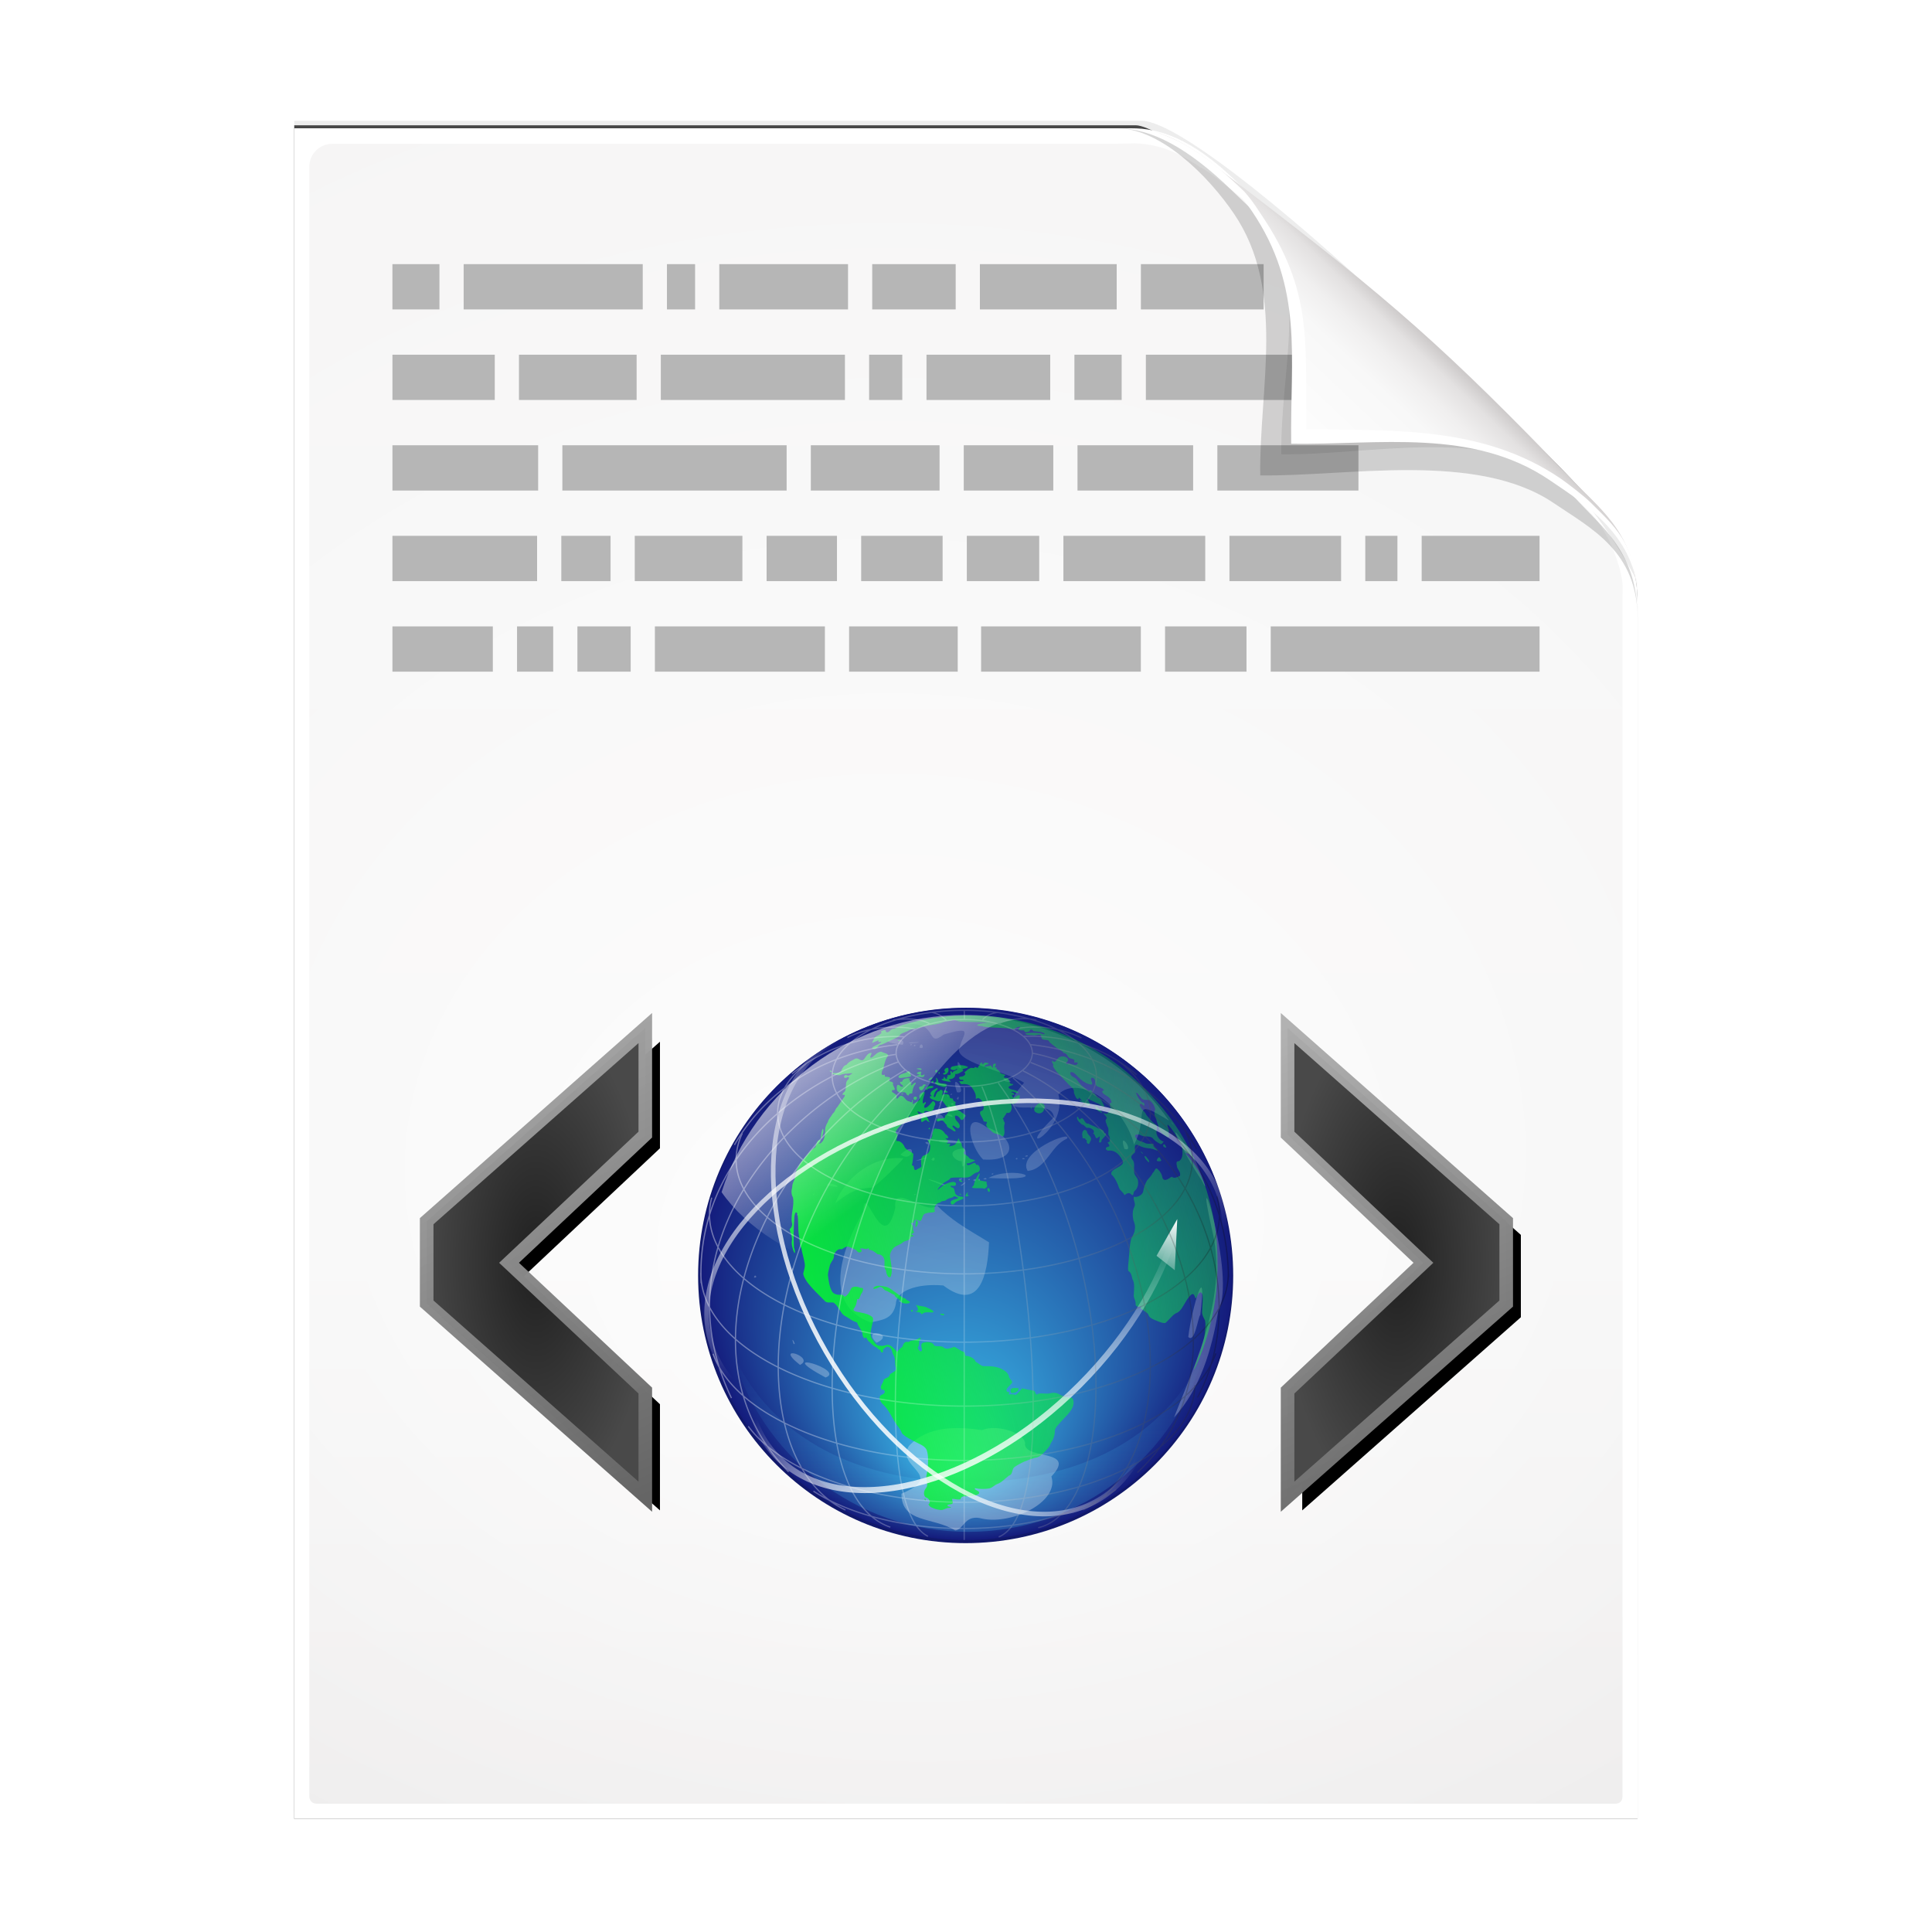 <svg height="256" width="256" xmlns="http://www.w3.org/2000/svg" xmlns:xlink="http://www.w3.org/1999/xlink">
  <defs>
    <filter id="filter3834" color-interpolation-filters="sRGB" height="1.064" width="1.081" x="-.04" y="-.032">
      <feGaussianBlur stdDeviation="1.501"/>
    </filter>
    <filter id="filter3826" color-interpolation-filters="sRGB" height="1.044" width="1.056" x="-.028" y="-.022">
      <feGaussianBlur stdDeviation="1.036"/>
    </filter>
    <linearGradient id="linearGradient4524-4" gradientTransform="matrix(2 0 0 -2 -7.012 257)" gradientUnits="userSpaceOnUse" x1="72" x2="72" y1="0" y2="116.401">
      <stop offset="0" stop-color="#eeecec"/>
      <stop offset=".4" stop-color="#f4f4f4"/>
      <stop offset="1" stop-color="#f6f5f5"/>
    </linearGradient>
    <filter id="filter1164" color-interpolation-filters="sRGB" height="1.096" width="1.09" x="-.045" y="-.048">
      <feGaussianBlur stdDeviation=".65"/>
    </filter>
    <radialGradient id="radialGradient5988-0" cx="64" cy="64.004" fx="63.793" fy="47.275" gradientTransform="matrix(3.368 .169 .138 -2.752 -103.406 294.326)" gradientUnits="userSpaceOnUse" r="47.5" xlink:href="#linearGradient3872"/>
    <linearGradient id="linearGradient3872">
      <stop offset="0" stop-color="#fff"/>
      <stop offset="1" stop-color="#fff" stop-opacity="0"/>
    </linearGradient>
    <clipPath id="clipPath6093-7">
      <path d="m17 8-0 112h61.5c1.675 0 3.914-.565 7-3.6 8.87-8.725 16.24-13.852 23.499-21.176 2.441-2.463 3.001-4.471 3.001-6.724v-80.5z"/>
    </clipPath>
    <filter id="filter6171-8" color-interpolation-filters="sRGB" height="2.022" width="1.956" x="-.478" y="-.511">
      <feGaussianBlur stdDeviation="10.141"/>
    </filter>
    <linearGradient id="linearGradient3895-3" gradientTransform="matrix(2.024 0 0 -2.024 -.803 246.974)" gradientUnits="userSpaceOnUse" x1="86.738" x2="93.19" y1="93.621" y2="100.459">
      <stop offset="0" stop-color="#fcfcfc"/>
      <stop offset=".523" stop-color="#f8f8f8"/>
      <stop offset=".723" stop-color="#f0efef"/>
      <stop offset=".89" stop-color="#e3e1e1"/>
      <stop offset="1" stop-color="#cecbcb"/>
    </linearGradient>
    <linearGradient id="linearGradient2282">
      <stop offset="0" stop-color="#202020"/>
      <stop offset="1" stop-color="#494949"/>
    </linearGradient>
    <linearGradient id="linearGradient5881">
      <stop offset="0" stop-color="#656565"/>
      <stop offset="1" stop-color="#afafaf" stop-opacity=".969"/>
    </linearGradient>
    <filter id="filter5929" color-interpolation-filters="sRGB" height="1.123" width="1.264" x="-.132" y="-.062">
      <feGaussianBlur stdDeviation=".885"/>
    </filter>
    <radialGradient id="radialGradient2276" cx="32.806" cy="89.595" gradientTransform="matrix(1 0 0 2.148 0 -104.857)" gradientUnits="userSpaceOnUse" r="8.547" xlink:href="#linearGradient2282"/>
    <linearGradient id="linearGradient6547" gradientUnits="userSpaceOnUse" x1="40.853" x2="24.242" xlink:href="#linearGradient5881" y1="104.845" y2="69.258"/>
    <filter id="filter5933" color-interpolation-filters="sRGB" height="1.123" width="1.264" x="-.132" y="-.062">
      <feGaussianBlur stdDeviation=".885"/>
    </filter>
    <radialGradient id="radialGradient2268" cx="96.181" cy="89.595" gradientTransform="matrix(1 0 0 2.148 0 -104.857)" gradientUnits="userSpaceOnUse" r="8.547" xlink:href="#linearGradient2282"/>
    <linearGradient id="linearGradient5891" gradientUnits="userSpaceOnUse" x1="103.666" x2="88.134" xlink:href="#linearGradient5881" y1="105.284" y2="70.345"/>
    <linearGradient id="linearGradient8575" gradientUnits="userSpaceOnUse" x1="20.014" x2="230.444" y1="169.665" y2="169.665">
      <stop offset="0" stop-color="#fff"/>
      <stop offset=".5" stop-color="#fff" stop-opacity=".498"/>
      <stop offset="1" stop-opacity=".657"/>
    </linearGradient>
    <linearGradient id="linearGradient5752-9" gradientTransform="matrix(1.935 0 0 1.928 -.873 60.985)" gradientUnits="userSpaceOnUse" x1="22.196" x2="51.626" xlink:href="#linearGradient3872" y1="-3.091" y2="35.567"/>
    <filter id="filter6740-7" height="1.099" width="1.211" x="-.105" y="-.05">
      <feGaussianBlur stdDeviation=".207"/>
    </filter>
    <linearGradient id="linearGradient6346-3" gradientTransform="matrix(.769 0 0 1.262 -203.48 71.101)" gradientUnits="userSpaceOnUse" x1="119.585" x2="-6.849" xlink:href="#linearGradient3872" y1="1.565" y2="8.759"/>
    <linearGradient id="linearGradient6348-2" gradientTransform="matrix(.769 0 0 1.262 -33.262 -215.127)" gradientUnits="userSpaceOnUse" x1="108.674" x2="-5.198" xlink:href="#linearGradient3872" y1="-9.811" y2="6.688"/>
    <linearGradient id="linearGradient6350-0" gradientTransform="matrix(.769 0 0 1.262 199.158 23.372)" gradientUnits="userSpaceOnUse" x1="97.526" x2="37.594" xlink:href="#linearGradient3872" y1="51.7" y2="11.567"/>
    <linearGradient id="linearGradient6038-6" gradientUnits="userSpaceOnUse" x1="425.351" x2="161.996" y1="200.152" y2="149.817">
      <stop offset="0" stop-color="#07fa2b"/>
      <stop offset="1" stop-color="#25ff55" stop-opacity="0"/>
    </linearGradient>
    <linearGradient id="linearGradient6041-9" gradientUnits="userSpaceOnUse" x1="42.97" x2="262.425" y1="213.839" y2="155.036">
      <stop offset="0" stop-color="#04f732"/>
      <stop offset="1" stop-color="#00fd1f" stop-opacity="0"/>
    </linearGradient>
    <filter id="filter4037-7" height="1.011" width="1.013" x="-.006" y="-.006">
      <feGaussianBlur stdDeviation=".473"/>
    </filter>
    <filter id="filter3793-2" height="1.227" width="1.087" x="-.043" y="-.114">
      <feGaussianBlur stdDeviation="2.881"/>
    </filter>
    <radialGradient id="radialGradient6897-7" cx="125.773" cy="169.294" fx="121.742" fy="249.202" gradientUnits="userSpaceOnUse" r="105.912">
      <stop offset="0" stop-color="#3cc1ee"/>
      <stop offset="1" stop-color="#141b7c"/>
    </radialGradient>
    <filter id="filter3748-3" height="1.036" width="1.036" x="-.018" y="-.018">
      <feGaussianBlur stdDeviation=".733"/>
    </filter>
    <linearGradient id="linearGradient897" gradientUnits="userSpaceOnUse" x1="-1100.798" x2="-1100.798" y1="457.993" y2="379.857">
      <stop offset="0" stop-color="#4fd6ff"/>
      <stop offset="1" stop-color="#4fd6ff" stop-opacity="0"/>
    </linearGradient>
    <linearGradient id="linearGradient899" gradientUnits="userSpaceOnUse" x1="5.915" x2="132.875" xlink:href="#linearGradient3872" y1="310.452" y2="-163.368"/>
    <linearGradient id="linearGradient901" gradientUnits="userSpaceOnUse" x1="101.789" x2="97.069" xlink:href="#linearGradient3872" y1="43.983" y2="57.257"/>
  </defs>
  <path d="m-128.811-19.056v112h56.188c5.115-.238 32.613-27.078 32.775-30.612.081-25.127.037-56.259.037-81.388z" filter="url(#filter3834)" opacity=".262" transform="matrix(2 0 0 -2 296.61 201.888)"/>
  <path d="m-128.811-19.556v112.2h55.746c3.099 0 24.71-18.512 30.004-24.7 1.603-1.873 3.25-3.038 3.25-7.2v-80.3z" fill-opacity=".701" filter="url(#filter3826)" transform="matrix(2 0 0 -2 296.61 201.888)"/>
  <path d="m38.988 241v-224h111c3.351 0 7.829 1.129 14 7.2 17.74 17.45 32.481 27.704 46.998 42.352 4.881 4.925 6.002 8.942 6.002 13.448v161z" fill="#fff" stroke-width="2"/>
  <path d="m41.988 239c-.68 0-1-.469-1-1v-215.937c0-1.643 1.359-3 3-3h103.375c.106 0 1.621-.047 3-.063 3.555.08 6.264 1.507 8.712 3.187 2.104.582 33.3 27.239 51.542 45.618 2.725 2.745 4.371 7.896 4.371 9.791l0 160.404c0 .645-.326 1-1 1z" fill="url(#linearGradient4524-4)" stroke-width="2"/>
  <path d="m41.988 239c-.68 0-1-.469-1-1v-215.937c0-1.643 1.359-2.999 3-3l105-.063c.106-0 6.548.016 7.927-0 13.082 9.007 37.275 31.907 55.165 49.91 2.954 3.313.915.74 2.908 3.215l0 165.875c0 .645-.326 1-1 1z" fill="url(#radialGradient5988-0)" opacity=".847" stroke-width="2"/>
  <path d="m168.377 86h35.623m-49.623 0h10.791m-35.168 0h21.168m-38.658 0h14.393m-40.127 0h22.527m-32.793 0h7.059m-15.059 0h4.793m-21.303 0h13.303m5.865-12h-19.168m28.902 0h-6.525m23.994 0h-14.262m26.793 0h-9.324m23.324 0h-10.791m23.59 0h-9.59m31.59 0h-18.793m36.793 0h-14.793m22.26 0h-4.26m23.092 0h-15.623m-27.07-12h18.693m-37.225 0h15.324m-30.395 0h11.863m-32.129 0h17.059m-49.982 0h29.717m-52.232 0h19.309m-5.748-12h-13.561m32.357 0h-15.59m43.191 0h-24.395m31.996 0h-4.395m23.996 0h-16.395m25.863 0h-6.262m29.73 0h-20.262m-.658-12h16.262m-19.469 0h-18.127m-14.268 0h11.059m-31.324 0h17.059m-23.994 0h3.729m-30.666 0h23.73m-33.17 0h6.232" fill="none" stroke="#b6b6b6" stroke-width="6"/>
  <path d="m-39.811 59.947c0 4.465-3.067 5.979-5.55 7.662-5.109 3.465-13.669 1.757-19.45 1.838-.081 5.781 1.723 12.232-1.742 17.34-1.684 2.482-4.848 5.66-7.758 5.66 2.318 0 4.743-1.335 7.584-4.085 9.142-8.849 14.367-11.135 22.673-20.298 1.919-2.117 4.243-3.642 4.243-8.118z" filter="url(#filter1164)" opacity=".4" transform="matrix(2 0 0 -2 296.61 201.888)"/>
  <path clip-path="url(#clipPath6093-7)" d="m114.4 82.503c0 4.465-4.997 12.61-7.48 14.294-5.109 3.465-12.739 1.525-18.52 1.606-.081 5.781 1.966 11.305-1.499 16.413-1.684 2.482-9.791 8.687-12.701 8.687-2.091 1.534 3.488 8.211 6.735 5.32 9.502-8.461 35.132-30.023 43.351-39.263 2.04-2.294-4.905-9.845-9.886-7.057z" filter="url(#filter6171-8)" opacity=".277" transform="matrix(2 0 0 -2 -7.012 257)"/>
  <path d="m216.988 79.994c0-8.931-5.595-12.82-10.559-16.187-10.217-6.93-21.878-6.651-33.441-6.813-.162-11.562.332-19.009-6.598-29.226-3.367-4.964-10.581-10.774-16.402-10.774 4.636 0 8.888 3.363 15.168 8.17 19.079 14.601 26.409 20.969 43.346 38.595 3.959 4.12 8.486 7.284 8.486 16.235z" fill="url(#linearGradient3895-3)"/>
  <path d="m217.026 78.575c-.633-7.798-7.046-11.806-11.7-14.963-10.217-6.93-22.675-4.65-34.237-4.812-.162-11.562 1.705-20.633-5.225-30.85-2.946-4.344-8.199-9.32-13.525-10.5 3.961.725 7.77 3.323 12.537 7.938.678.777 1.149 1.358 2.212 3 6.93 10.217 5.847 16.931 6.009 28.494 11.562.162 23.436-.424 33.653 6.506.931.631 3.188 2.376 4.013 3.2 3.073 3.073 5.803 5.227 6.263 11.988zm-64.688-61.125c-.315-.07-.627-.083-.938-.125.314.034.621.067.938.125z" fill="#fff"/>
  <g transform="matrix(1.8 0 0 1.8 11.97 9.6)">
    <path d="m25.838 91.633v-6.062l16.094-14.219v7.844l-10.031 9.437 10.031 9.406v7.813z" filter="url(#filter5929)"/>
    <path d="m24.759 90.626v-6.062l16.094-14.219v7.844l-10.031 9.437 10.031 9.406v7.813z" fill="url(#radialGradient2276)" stroke="url(#linearGradient6547)"/>
    <path d="m89.213 105.852v-7.813l10-9.406-10-9.437v-7.844l16.094 14.219v6.062z" filter="url(#filter5933)"/>
    <path d="m88.134 104.845v-7.813l10-9.406-10-9.437v-7.844l16.094 14.219v6.062z" fill="url(#radialGradient2268)" stroke="url(#linearGradient5891)"/>
  </g>
  <g transform="matrix(.333 0 0 .333 86.118 112.425)">
    <circle cx="61.184" cy="58.71" fill="#11196b" filter="url(#filter3748-3)" r="48.947" transform="matrix(2.175 0 0 2.175 -7.442 42.267)"/>
    <circle cx="125.773" cy="169.295" fill="url(#radialGradient6897-7)" r="105.912"/>
    <path d="m-1178.156 380.469c9.474 35.016 41.469 60.813 79.469 60.812 38 0 70.026-25.796 79.5-60.812-13.477 30.5-44.03 44.135-79.5 44.135-35.47-0-65.992-13.635-79.469-44.135z" fill="url(#linearGradient897)" filter="url(#filter3793-2)" opacity=".521" transform="matrix(1.185 0 0 1.185 1428.581 -251.005)"/>
    <path d="m99.543 202.244c-8.765-5.334-20.689-2.707-20.758-14.176 17.383-7.283-2.454-10.002 2.899-18.427 7.503-8.026 18.982-7.385 28.202-6.09 5.636-2.492 17.373 1.294 16.532 5.634.685 5.796 20.185 1.673 10.185 12.241 3.291 10.009-16.196 19.286-27.777 16.004-5.793-.902-6.053 4.45-9.283 4.813zm84.359-43.595c8.992-22.942 20.9-47.71 14.524-72.817-7.895-35.135 9.845 18.535 2.477 31.927-2.381 14.52-6.869 29.871-17.002 40.89zm-134.369-15.384c-21.458-11.511 8.203-2.828 0 0zm-9.857-4.853c-10.751-8.422 6.233-2.959 0 0zm-2.53-8.237c-1.303-3.725 1.546 1.324 0 0zm32.032-.275c-6.475-6.064 7.989-3.705 0 0zm120.206-2.275c1.246-10.654 7.459-31.861 4.649-8.502-.941.886-2.101 11.097-4.649 8.502zm-122.524-5.614c-19.57-7.183-10.133-29.899-2.766-42.837.327-12.805 7.61 18.869 12.344-1.412-1.131-10.072 12.26 3.48 15.988-.883 5.678 5.683 9.98 8.124 20.132 14.26-.503 12.5-3.606 27.227-17.615 16.641-10.615-.906-18.225 2.339-18.277 7.002-1.121 6.007-5.173 6.268-9.806 7.229zm10.829-8.291c1.447-.641 1.409 1.177 0 0zm-55.736-8.979c.163-1.847 1.823.252 0 0zm14.615-2.583c-.052-2.694 1-.043 0 0zm1.774-21.445c.923-1.472 1.461-.002 0 0zm14.918-4.647c4.124-10.464 15.322-18.577 26.261-17.298-1.05 1.561-9.136 9.378-11.813 11.261-6.213.261-8.561 1.501-14.448 6.037zm-8.578-3.253c.778-1.611.393.909 0 0zm38.879-.112c1.429-.759.337.813 0 0zm-33.239-3.406c-1.451-2.56 9.408 1.757 0 0zm44.061-.257c-14.758-5.641 7.051 1.333 0 0zm7.13.267c3.57-3.073 1.237.434 0 0zm93.027-2.072c-7.121-10.454-16.882-30.366-3.265-8.854.386-.52 7.614 17.54 3.265 8.854zm-88.154-.09c1.973-1.322 1.343 1.356 0 0zm1.985-.202c1.121-1.309.685 1.818 0 0zm-7.49-.188c2.766-1.08.452 1.25 0 0zm3.617.172c1.429-.759.337.813 0 0zm5.849-.159c1.278-1.177 2.0.626 0 0zm1.994-.426c9.535-5.089 26.93 1.35 0 0zm1.181-1.581c1.429-.759.337.813 0 0zm13.922-1.137c-4.357-7.215 17.642-15.995 15.151-12.435-6.333 2.703-7.795 11.699-15.151 12.435zm-25.442-3.789c-2.076.428-7.237-4.332.791-4.889 2.323.589-.453 11.558-.791 4.889zm-17.817-.065c6.05-2.417 4.968-.645 0 0zm26.08-.562c-5.12-5.006-8.434-19.653 1.32-12.466 10.864 3.475 12.974 13.502-1.32 12.466zm-19.944.033c1.736-2.377 1.621 1.754 0 0zm32.488-.198c.842-1.24 1.04.688 0 0zm2.527.017c.165-.969 2.135.324 0 0zm-46.917-1.753c6.716-6.21 4.989 3.608 0 0zm48.0.67c1.409-1.177 1.447.641 0 0zm38.326-2.859c-2.535-7.902 4.278 1.549 0 0zm3.739-1.668c-4.007-15.497-21.302-27.198-29.185-19.339 3.91 13.739-18.882 25.542-1.708 8.801-1.122-9.256-26.074 3.741-11.534-13.295-6.451-4.348-28.371-8.12-24.727-13.997 1.376-5.055 5.401-8.058-6.263-4.573-7.117 5.433-1.591-5.23-14.56-4.048 36.904-10.672 80.472 6.38 101.429 37.222-15.764-9.704-7.229-2.049-13.453 9.23zm-80.535-.777c1.795-.936 1.602 1.959 0 0zm14.284.341c-17.772-.081-4.774-3.043 0 0zm-13.115-.91c-1.112-1.635 1.588.309 0 0zm93.928-6.889c-1.173-1.794 2.053 2.279 0 0zm-89.989-.978c-4.859-7.081 6.588.361 0 0zm5.459-1.398c-5.182-1.207.084-1.81 0 0zm-1.337-2.875c-1.465-4.441 2.225.725 0 0zm.567-2.018c1.239-1.736 1.965 1.219 0 0zm-4.237-.733c2.88-3.241-.881 2.308 0 0zm6.64-1.542c1.155-1.986.735 1.665 0 0zm-3.664-.805c.161-1.556.521.961 0 0zm1.152-.79c1.429-.759.337.813 0 0zm2.546-.816c-3.072-9.514 4.854 1.188 0 0zm18.765-4.09c-3.68-3.231 5.782 1.005 0 0zm-18.351-5.858c-.988-5.035 3.311 3.304 0 0zm-14.856-7.29c.691-3.204 2.533 1.242 0 0zm-6.48-1.038c-14.158-1.609 2.501-4.199 0 0zm4.2.38c.842-1.24 1.04.688 0 0zm-1.346-.42c1.429-.759.337.813 0 0zm.35-.877c8.738-.459-4.306.953 0 0zm-9.361-3.272c7.171-2.166-3.914 1.517 0 0z" fill="url(#linearGradient899)" filter="url(#filter4037-7)" opacity=".648" transform="matrix(1.032 0 0 1.032 18.773 62.66)"/>
    <path d="m113.689 262.858c-1.035-.367-2.563-.773-2.85-1.939 1.226-.708.096-2.536-1.041-2.675-1.081-.835-.865-2.569-.07-3.56 1.133-1.272.31-2.856.236-4.312-.001-1.448.685-2.798.631-4.264.078-2.264.284-4.635-.489-6.809-.819-1.667-2.751-2.232-4.275-3.069-1.926-.992-3.975-1.91-5.516-3.47-.408-1.214-1.185-2.27-1.994-3.273-1.994-2.756-3.131-6.158-5.752-8.439-1.098-1.06-1.961-3.273.069-3.82 1.095-.438 1.15-2.013-.246-1.817-1.419-1.169.581-2.641.623-3.945.609-.912 2.396-.739 2.479-2.252.831-.564 2.82-1.328 2.401-2.529-.664-1.609.042-3.54-.948-5.072-.822-1.142-.358-2.908-2.13-3.288-.842-.382-1.483.767-2.147 1.022.393.672-.149 1.813-.797.859-.002-.868-1.115-.746-1.526-1.578-1.248-.398-2.136-1.451-3.058-2.342-.702-.275-1.18-2.325-1.771-1.542.248.994-1.241-.926-.894-1.528-.317-1.708-1.743-2.923-2.182-4.575-1.134-.416-2.333-.915-3.311-1.725-1.097-.672-2.345-1.146-3.006-2.34-1.011-1.286-1.641-2.974-3.089-3.848-1.274-.289-2.823.43-3.724-.968-2.288-2.292-4.675-4.517-6.654-7.091-.678-1.093-1.513-2.214-1.658-3.522.278-1.357.886-2.703.572-4.124-.332-2.01-.977-3.955-1.327-5.961-.804-1.539-.549-3.332-.949-4.981-.478-2.891-.068-5.86-.651-8.736-.82-1.784-1.292 1.287-1.215 2.038-.2 3.852-.386 7.729-.095 11.58.328.45.608 2.154.136 2.01-.688-1.626-1.297-3.398-.933-5.181.116-1.497-.684-2.833-.953-4.259.772-.705 1.261-1.663.866-2.818-.444-3.295 1.079-6.532.483-9.813-.772-1.357-.703-2.698-.303-4.139-.023-1.322.574-2.268.966-3.323.391-1.239.335-2.636 1.036-3.83.999-2.539 2.972-4.493 4.715-6.53.594-.87 2.109-1.971 2.512-2.263.264-.923.772-3.046 1.895-2.821.641.764-1.518 1.903.094 1.342 1.525-.992 1.853-3.032 1.877-4.723-.135-1.365.335-2.654 1.083-3.769.27-1.309 1.3-2.124 1.937-3.342.992-.706.981-1.966 1.802-2.566.79-1.259 1.706-2.426 2.505-3.679.713-.843.751-1.504-.471-1.195.053-.964 1.276-1.211 1.186-1.963.521-1.27-.241-3.065 1.095-4.126.709-.67.239-1.488-.599-.777-1.424.605-1.366-1.359.058-.975.659.582 1.418-.246 2.034-.592.762-.383-.38-.122-.681-.146-1.358.121-2.808.073-4.029.723-.863.121-3.41-.319-3.166-.869 1.172.077 3.509.275 3.745-1.153.563-.969.837-1.764 2.038-2.126.73-1.175 2.236-1.703 3.428-2.391 1.393-.668 2.248 1.56 3.552.154.744-.989 1.413-2.482 2.893-2.509.307.514-1.293 2.249.143 1.891 1.218-.836 2.242-2.35 3.857-2.341.711.53 2.828.685 2.6 1.635-1.176 1.508-1.469 3.458-1.882 5.268-.65.66-1.233 2.973.434 2.253.498.017-.228 1.005.685.797.654.2 2.342.042 1.292 1.023-.57 1.431 2.008.543 1.411 1.98.122.867 1.718 2.62-.162 2.309-1.143 1.099 2.214 1.345 1.598 2.752-.068 1.844 1.004-.496 1.784-.499 1.448.096 1.751 2.124 3.299 2.259.674.371 1.487.7 1.038-.42.894-.688-.156 2.594.875 1.263.733-.556 2.835-1.066 2.163-2.496-.532-.975 1.461-2.511 2.103-1.901-.18 1.369-.968 2.651-.811 4.081.125 1.003 1.515-1.279 1.184.289-.508.454-1.188 2.226.152 1.651 1.218-.517 1.904-1.872 2.694-2.587 1.119.338 1.2 1.554.447 2.233.264 1.477-1.295 2.143-2.522 1.776-.595-.083-1.481-.231-1.335.554-.918.675-1.953-.372-2.616-.55-.415 1.087 2.055 1.537.383 2.261-.789.42-1.713.127-2.428.544-.439-.315-2.17-1.742-1.237-.315 1.022.609.759 1.549-.435 1.207-1.161.552-2.392 1.13-3.257 2.114-.603.893-1.914 1.768-1.823 2.856 1.554.594.013 2.278.359 3.234 1.4-.32 2.77 1.157 3.216 2.376.769 1.395 2.614 1.656 3.489 2.74-.069 1.533-.253 3.141-.605 4.592 1.403-.193.264 2.184 1.768 1.766.545-.619 2.555-.758 1.933-2.167-.014-1.267-.287-3.16 1.257-3.644 1.414-.401 2.434-1.573 2.303-3.084.338-1.183-.74-2.089-.866-2.985 1.276-.234 1.928-1.154 1.711-2.458.348-.931.382-2.653 1.81-1.998 1.574-.071 2.655.796 3.382 2.071.749.228 1.965 1.951.418 1.67-1.521-.506 2.108 1.446.118 1.805.067.679 2.006-.262 1.285 1.067-1.457.654 1.082.206 1.533-.11 1.176-.442 1.442-1.752 1.917-2.771.34.819.7 1.656 1.322 2.293-.485 1.164 1.53 1.993 1.131 3.046-1.308.75 1.231 1.56 1.588 2.247.554 1.027 1.899.656 2.552 1.346-.973.343-2.203 1.242-3.363 1.057.105 1.664 2.057.068 2.959-.168.849-.251.457 1.106 1.427.714 1.017.571 1.297 2.586-.015 3.014-1.602.164-2.431 1.873-3.993 2.04-2.233.233-4.511-.185-6.725.221-.782 1.167-2.249 1.315-3.203 2.341-.557.61-2.192 2.01-1.915 2.418 1.151-.99 2.24-2.124 3.74-2.596.982-.412 3.83-1.286 3.466.556-.434 1.096-3.208-.343-1.742 1.041 1.793.029.664 2.531 2.264 3.16.481.772 3.047.164 2.327 1.312-1.135.692-2.642.825-3.493 1.953-1.237 1.277-2.23-.928-.643-1.316.466-.487 2.327-.507 2.152-1.037-.868-.25-1.332-1.024-2.183-.109-1.097.315-2.036.466-2.841 1.267-.822.297-1.667.059-2.136.84-1.626.011-2.793 2.101-2.033 3.513-.884.675-2.326.224-3.385.72-1.776.145-1.419 2.087-2.39 3.07-.881-.142-2.338-1.214-2.676.393-.136 1.006-1.991-.213-.804.922.887.904.108 2.253.923 3.08-.065.592-1.918.853-.517 1.257.993.314-.399.677-.79.516.032 1.747-2.106 1.4-3.157 2.33-1.081.976-2.563 1.217-3.615 2.137-.987 1.104-1.87 2.575-1.403 4.108.291 2.424 1.115 4.999.181 7.378-1.087 1.12-1.867-1.511-1.859-2.42-.944-1.01-.535-2.427-.599-3.688.006-1.532-1.145-2.858-2.721-2.774-1.098-.835-2.13-1.764-3.572-1.8.225-.963-.052-.605-.685-.33-.804.248-2.561-.687-2.807.067 1.584.491.058 1.927-.908 1.076-.76-1.132-2.049-1.28-3.178-1.86-1.281-.617-2.218.288-3.146.876-1.478-.48-2.734 1.009-3.101 2.301.199 1.616-1.198 2.571-1.606 3.99-.283 1.289-.726 2.583-.801 3.891.259 2.177.52 4.439 1.541 6.41.664 1.3 2.222 1.556 3.54 1.5.915-.28 1.097.657 1.664.741 1.32-.666 1.981-2.089 2.559-3.373.883-.96 2.717-.627 3.754-.093 1.71-.353.725 1.778.076 2.473-.362 1.032-.759 2.626-1.51 1.845-.101 1.453-.466 2.921-1.429 4.055-.223 1.287 2.143 1.094 3.029 1.453 1.625.3 3.377.713 4.59 1.909.463 1.248-.241 2.589-.417 3.851-.416 1.637-.808 3.576.403 4.994.843 1.057 1.478 2.624 3.104 2.406 1.191.351 2.213-.549 3.292-.329 1.424.489 2.337 1.723 3.365 2.731.469-.496 1.326-1.518 2.133-2.049.216-1.216 1.104-2.322 2.408-1.776.675-.867 2.124-.522 3.075-1.0.515-.154 2.135-1.436 1.664-.153-1.12.646-.08 2.29-1.046 3.217-.052 1.004 1.6 2.604 1.636.739-.322-1.116-.684-2.61 1.001-2.699 1.271-.286 3.349-.188 3.845 1.236 1.237.648 3.001-.203 4.024.993 1.204.642 2.713.033 3.868-.479 1.364.381 2.379 1.631 3.817 1.955.933.339.126 2.077 1.482 1.647 1.346.327 2.874 1.026 3.373 2.417 1.197.429 2.003 1.801 3.422 1.677 2.558-.032 5.306.093 7.533 1.494 1.124.666 2.046 1.432 2.28 2.822.314 1.107 2.116 1.768.698 2.874-.599.834-2.582 2.114-1.295 3.088 1.231-.298.399 1.088.296.993.982-.104 2.262-.162 2.958.203.967-.759 1.706-1.758 2.545-2.649 1.559.356 3.124.715 4.703.945.723.419.564 2.18 1.726 1.213 1.452-.404 2.961.175 4.435-.148 1.384-.375 2.87-.358 4.097.476 1.352.75 2.868 1.358 4.442 1.121 1.203.345 1.159 2.117.959 3.151-.813 2.711-3.207 4.479-4.963 6.567-.983 1.214-2.523 2.357-2.394 4.088-.085 1.618-.693 3.167-1.645 4.461-.353 1.52-1.693 2.546-2.679 3.679-.976 1.032-2.149 1.992-3.622 2.117-2.872.801-5.682 1.98-8.14 3.68-1.13.926-.492 2.929-2.233 3.431-1.478 1.115-2.709 2.59-4.489 3.259-1.286.467-2.192 1.726-3.598 1.838-1.767.241-3.581.222-5.319-.147-.662.786 2.359 1 1.494 2.21-1.425 1.099-3.362.873-5.059 1.011-.935.001-2.186.02-2.184 1.205-1.065.248-2.181-.126-3.264-.188-.329.183.217 1.123.134 1.584-.007.991-3.049.283-1.842 1.428.643.158 1.95.43.512.571-1.474-.057-2.486 1.21-3.942.8-.521-.072-1.036-.181-1.545-.314zm-4.448-3.765c.22-1.484 1.066 1.292 0 0zm34.286-43.261c-.253-1.559 2.042-1.082 3.063-1.091.497 1.181-1.436 2.062-2.462 1.978-.494.005-.631-.48-.601-.887zm72.896-8.496c1.546-4.803 3.803-9.445 4.403-14.509.127-1.67.424-3.388.054-5.041-.628-1.187-1.34-2.403-1.13-3.814-.01-2.172.42-4.363.104-6.522-.612-1.682-1.709-.312-2.075.684-.229.198-.537 1.291-.705.815-.284-.664-.538-2.031-1.517-1.539-1.565 1.277-2.421 3.194-3.496 4.863-.655 1.128-1.481 2.265-2.777 2.681-1.694.967-2.713 2.707-4.228 3.885-1.393.105-2.698-.664-3.982-1.129-1.156-.465-2.464-1.045-2.796-2.372-.585-.867-1.678-1.111-2.276-1.957-1.245 0-.563-1.138-.171-1.347-1.016.502-2.843.644-2.543-1.143-.108-1.267-1.023-2.299-.718-3.646.022-1.979.475-4.115-.578-5.925-.321-1.231-.417-2.557-1.656-3.218-.256-1.589.144-3.209.212-4.808.306-2.678.261-5.426.994-8.037.592-1.183 1.349-2.325 1.411-3.702.292-1.298-.159-2.524-.589-3.721-.359-1.773-.426-3.727.46-5.361.58-1.263-.723-2.785-.254-3.866 1.383.331 3.06-.546 3.645-1.828.283-1.723.791-3.432 1.77-4.901.822-.924 1.581-1.654 2.105-2.772.864-.554.947-2.754 2.183-1.262.928.873 1.524 2.055 1.686 3.316.837 1.708 2.7.053 3.656-.544 1.084.904 2.179.126 3.251-.293.631-1.562-1.239-2.676-1.224-4.217-.199-.799-.242-1.778.795-1.62 1.731-1.035 1.549-3.292 1.381-5.024-.256-2.463-1.989-4.386-3.231-6.421-.795-1.096-1.503-2.302-2.546-3.183-.537.709 1.118 2.325.176 3.352.495.611.695 2.141-.541 1.512-1.2-.738-2.369-1.674-3.089-2.903-.061-1.47-.85-2.603-1.082-4.022-.629-1.263-1.091-2.553-.441-3.872-.167-1.557-1.199-2.938-2.441-3.837-1.275-.102-2.739.244-3.448-1.271-.425-.362-1.433-1.991-1.724-1.488.494 1.404 1.297 2.773 2.421 3.758 1.278-.259 1.049 2.219.241.879-.78-.847-1.734.042-.9.86.512 1.313 1.789 1.834 2.252 3.098 1.06 1.356 2.16 2.734 3.542 3.774 1.531.619.379 2.47.528 3.541.295 1.49 1.34 3.005 2.877 3.374-.3.353-.785 1.568-1.665.766-1.106-.501-2.02-1.317-2.815-2.216-1.349-.945-3.178-.224-4.593-1.042-.852-.48-2.996-.588-2.03.919.666 1.426 2.26 1.42 3.457 2.048 1.105.722 2.479.216 3.64.553-.496 1.33 1.405 1.678 1.575 2.649-1.219-.508-2.513-.97-3.873-1.018-1.375-.13-2.681-.594-3.882-1.258-1.911-.679-1.064 1.91-1.221 2.928-.7.694-2.156 1.529-1.117 2.752 1.324 1.42.507 3.387.795 5.088-.026 1.404 1.474 2.119 1.524 3.496.22 1.424-.161 3.001-1.294 3.957-.762.459-.208 2.471-1.442 1.391-.92-1.003-1.823-.23-2.641.304-.524-1.176-1.625-1.689-2.135-2.788-.666-1.974-1.5-3.984-3.063-5.421-.382-1.301 1.268-2.037 2.17-2.61 1.099-.596 3.196-1.506 2.173-3.083-.952-1.928-2.663-3.866-4.988-3.846-1.184.425-2.379-.973-.85-1.462 1.522-.086.057-1.442-.074-1.764 1.464.054 1.075-2.221.406-2.946-.203-1.248.339-2.557-.521-3.546-.178-1.073-1.233-2.051-.122-3.116-.213-.839-.976-1.363-1.501-2.009.623.008 1.661.62 1.964-.131-.051-.974 1.482-.853.902-2.063-.032-.713-.549-2.099.492-1.952.034-1.218-.993-2.207-2.018-2.804-.957-.471-2.7-1.836-.977-2.132-.686-1.231-2.152-1.119-3.039-1.808-.718-.999-.013-2.884-1.604-3.226-1.645.163.976 2.679-.59 2.725-2.044-.268-3.721-1.708-5.139-3.11-.791-.73-1.872-2.296-3.031-1.722-.283 1.418 1.359 1.826 2.213 2.436.934 1.108 1.649 2.407 2.86 3.261.688.46 2.062 1.914 2.547 1.591.207-.779 1.369.289 1.062.924 1.246-.331 1.373 1.583 2.563 1.966 1.347.64 1.5 2.127 2.315 3.123-.746 1.117-1.769-.892-2.76-.988-1.416-.688-2.887-1.394-4.289-2.033.548.828 2.357 3.071.363 3.123-.597-.403-.879-.967-1.583-1.036-.091-.855-1.977-.447-1.479-1.433.504.23 1.013 1.096.554.026-.35-.458-1.341-1.546-1.052-.342-1.057.194-1.534-1.673-1.899-2.53.236-1.571-.989-2.226-1.983-3.19-1.662-1.747-3.357-3.47-4.966-5.263-.459-.723-1.558-1.895-1.329-2.534.757.392-.997-1.32-.215-1.811 1.141 1.674 1.839-1.337 3.019-1.462 1.09-.581 3.906.206 2.962 1.748-.618.478-.915 1.232.173.997 1.206-.292 3.524 1.443 3.885-.369-.464-.592-1.881.444-1.297-.875-.202-.987-2.01-.553-2.556-1.585-.424-.782-.803-1.324-1.78-1.519-.758-1.088-2.152-1.445-3.169-2.257-.818-.784-2.237-1.58-2.659-2.37-.333-1.007-2.801.066-3.026-1.525-.093-2.029-2.004-.536-3.209-.874-1.029-.141-2.569.057-3.252-.617 1.789-.49 3.709-.338 5.545-.223.602-.105 2.204.86 2.221.183-1.379-.809-3.037-.798-4.569-.992-.086-.686-1.347-.925-1.371-.012-.789.468-2.194.783-2.199-.259-.624-.036-3.265.154-1.953-.885 1.226-1.086-1.617-.282-1.943.361-1.39.119-2.788-.455-4.209-.403-2.729-.231-5.492-.127-8.199-.575-.47-.57-2.915.098-2.246-.816 1.268-.52 2.661-.562 3.997-.811-3.435-.228-6.881-.161-10.317-.343-1.409.137-2.646-1.15-4.02-.454-1.414.263-2.878.37-4.186 1.027-2.964.853-6.134.806-9.021 1.964-1.22.286-2.522.237-3.648.873-1.084.722-2.48.883-3.502 1.629-.512 1.148-2.046 1.462-3.085 2.072-1.529.644-2.98 1.486-4.533 2.058-1.327-.082-1.47 1.945-2.944 1.67-1.975-.317.794-1.361 1.464-1.733.553-.2 2.483-1.45.834-1.045-1.097.508.166-1.107-.935-.465-.717.277-1.421.584-2.131.878.447-.833.691-1.848 1.437-2.466.845-.44 2.053-.928 2.447-1.767-1.473-.253 2.261-1.619 1.575-.321 1.346 1.093 1.874-1.343 3.374-1.085 1.351-.543 2.562-1.396 4.007-1.725 10.401-3.065 21.366-4.083 32.172-3.386 14.268.927 28.284 5.068 40.847 11.878 7.26 3.78 13.945 8.626 19.846 14.296 7.179 6.742 13.669 14.311 18.514 22.919 1.595 2.847 3.158 5.73 4.454 8.724-1.022-.955-1.55-2.434-2.826-3.105-.601.311-1.822-.992-.887.218 1.374 1.58 2.725 3.186 3.813 4.984 1.961 2.936 3.396 6.186 4.401 9.566 2.013 6.629 3.396 13.461 4.057 20.359.415 6.48.352 12.995-.186 19.466-1.113 10.33-3.847 20.492-8.102 29.971-.256.398-.492 1.302-.865 1.416zm-100.719-21.841c-1.27-.595 2.735-.421.986.314-.349-.021-.667-.186-.986-.314zm-7.786-.381c-.356-.729-2.486-.645-2.259-.999 1.806.261.735-1.806.179-2.537 1.344.709 2.975.376 4.333 1.087.857.453 2.672.979 2.683 1.887-1.482.283-3.246-.454-4.484.681-.129.149-.438.111-.453-.118zm-4.058-1.049c-.11-.83 1.644-.094.412.21-.164.02-.328-.071-.412-.21zm-4.216-4.007c-.414-1.017-2.005-1.148-2.349-2.423-1.262-.383-2.224-1.398-3.548-1.715-.953-.382-1.419-2.085-2.743-1.273-.613.486-3.245 1.098-1.588-.214 1.292-.792 2.952-.252 4.361-.07 1.584.335 2.773 1.53 4.094 2.386 1.237.858 2.367 2.021 3.862 2.389.114.827 2.541.889 1.385 1.827-1.084.245-2.64.186-3.404-.728 0 0-.069-.18-.069-.18v-0zm6.052-30.107c.046-.545-.094-2.916.804-1.586.51.665-.349 2.613-.82 2.191-.002-.202.008-.403.016-.605zm19.88-11.777c.133-.704 1.366-2.2.772-.599-.414.968 1.144-.239.38.633-.261.222-1.045.462-1.152-.034zm-2.416-.645c.55-.371 1.292.37.221.182-.048.002-.355-.049-.221-.182zm11.249-1.431c-.562-1.189.845-1.31.825-.095.222.849-.67.807-.825.095zm-1.412-.744c-1.585-.434-3.307.149-4.865-.388.146-.547.96-.781.836-1.638.54-1.403 1.083-2.869 2.036-4.044.825-.007-1.031 2.524-.063 2.562.906.604 2.207.437 3.074.804-.333.937.867 1.751-.399 2.437-.172.12-.382.372-.619.267zm-9.91-3.144c-.784-1.155 2.54.626.706.47-.271-.09-.519-.253-.706-.47zm74.648-8.062c-.553-.33-1.605-2.496-.303-1.5.458.618 1.454 1.542 1.199 2.253-.373-.144-.634-.467-.896-.752zm3.952.111c.153-.908.966-2.156 1.505-.67.933 1.102-1.04.987-1.505.67zm-6.149-3.297c-.992-1.381 1.825 1.495.202.244 0 0-.1-.118-.1-.118s-.102-.126-.102-.126-0-0-0-0zm9.111-2.123c-1.065-.658.062-1.861.545-.48.538.687.109.826-.545.48zm-30.568-1.527c-.672-.496.191-1.437-.727-1.418.08-1.075-1.59.035-1.215-1.317-.471-1.22.32-3.635 1.769-2.06-.065 1.419 2.015 1.967 1.57 3.516-.366.501-.552 2.191-1.396 1.279zm4.799-1.556c.104-.462.235-1.747-.448-.801-1.439 1.191-.949-1.172-2.078-1.501 1.121-1.17-.876-2.347-1.989-2.328-.901.416-1.415-1.271-2.435-1.257-.665-.609-1.9-1.463-2.024-2.772.407-1.415.782 1.811 1.572.349 1.407-.56 1.342 2.352 2.982 2.028 1.097.729 2.392.969 3.493 1.677 1.064.74 2.643.463 2.848 2.071 1.859.44-.766 2.022-1.122 2.967.143.977-1.361 1.268-.863.005 0 0 .028-.206.028-.206s.034-.231.034-.231h-0zm-110.818-.501c.02-1.238.153-2.8.772-3.776.623 1.191-.354 2.425-.319 3.613-.066.134-.326.391-.453.162zm71.59-1.071c-1.141-.689-2.675-.48-3.638-1.601-.809-.85-2.97-2.047-1.914-3.349.303-.958-1.483-.003-1.453-1.204-.336-1.07-2.295-3.039-.608-3.673 1.094-.162.92-2.314.258-2.861-.571.195-2.421-.97-.886-.572 1.892.471.118-1.37-.719-1.603-.458-.141-1.272.928-.993-.329.032-1.502-.88-2.859-1.72-4.045-.978-1.173-2.634-1.309-4.049-1.15-.499-.141-.531-.974-1.066-1.225.525.099 2.752.157 1.601-.576-1.156.523-2.253-1.198-.571-1.213 1.107-.049 2.183-1.067 1.208-1.7.858-.534 1.532-1.496 2.271-1.585.469-.627 1.721.422 1.958-.578.624.236 1.453.77 1.379-.352.764-.083.664-1.839 1.508-1.255-.397 1.122.759.247.936-.092.586-.106 2.561.267 1.065.746-.85-.037-1.611 1.684-.371.694.678-.076 1.309.052 1.638-.394.496.394 1.378 1.82.971.328-.175-1.058 1.688-1.549 1.076-.187-.631.686-.399.806.395.574-.552 1.1.995.875 1.274 1.949.334 1.01 2.027.78 2.273 1.338-.864.385-.876 1.032.154 1.008 1.776-.23.897 2.803 2.639 2.392 1.223.763-2.513.585-1.323 1.79 1.129.798 2.784.411 3.679 1.598-.167.954-1.859-.625-2.715-.193-.829.199 1.353.3.873.908 1.363.972-1.636-.513-.555.805.655 1.769 1.708-.846 2.881-.29.391 1.262-.972 2.835-2.188 3.306-.532.252-1.778-.447-1.056.601.301 1.191-.112 3.518-1.811 2.962-.416.341-.456 1.025-1.011 1.323.18.82-1.23.695-.298 1.435-.208.809.789.963.315 1.898-.431 1.461.445 3.052-.284 4.452-.278.464-.849.259-1.123-.082zm-19.502-2.227c-.77-.678-2.101-.832-2.069-1.964-.885-.626-1.353-2.509-2.838-1.547-1.059.714-1.932-.817-.512-.958 1.089-.198 2.821.464 2.799-1.225 1.3-.686 1.537-2.26.627-3.416-.689-.8-1.419-2.332-2.263-2.553-.938.695-2.436-.056-3.466-.446-1.061-.289-1.659-1.464-.145-1.328-1.714-1.029.321-2.409 1.385-2.919 1.093-.651 1.049.325.192.787-.535.674-.997 1.833-.911 2.552 1.037.164.616-1.381 1.374-1.626-.328-.719.981-.401 1.052-1.111 1.479-.625 1.328 1.346.712 1.876 1.149-.335 3.072-.848 3.236.923.148.9 1.451-.034 1.29 1.093.324.747 1.663.697.834 1.373.417 1.214.356 2.643 1.946 3.026.621.727 2.039 1.207 2.272 1.914-.611.523-1.184 2.587-2.176 1.173-.434-1.008-2.589-2.194-2.012-.233.266 1.311 1.994 1.881 1.791 3.359-.498 1.912-2.578-1.293-2.912-.229.063.667 2.105 1.997.889 2.121-.403-.14-.759-.388-1.097-.643zm-9.293-.399c.447-1.053 1.067.421.028.13 0 0-.028-.13-.028-.13zm-2.962-3.198c-.102-1.115.693-2.007 1.227-2.91.766.916 1.668 1.825 1.858 3.045 1.288.615-.556.357-.85-.307-.736-.664-1.958 1.597-2.235.171zm45.193-3.786c-.683-1.04.661-2.491 1.612-3.139 1.283-.53 3.068.67 2.198 2.106-.175 1.645-1.893 2.372-3.266 1.483-.206-.116-.395-.265-.544-.449zm26.109.362c-.883-.464-2.334-1.403-1.799-2.533.912.756 2.37 2.175 2.597 2.948-.271-.128-.535-.27-.798-.415zm-63.259-.777c.095-1.157 1.625-.86.737.177-.224.416-.955.483-.737-.177zm35.606-1.043c.68-1.233.209 1.485 0 0zm28.339.306c.55-.371 1.291.37.221.182-.048.002-.355-.049-.221-.182zm-49.641-1.578c.141-1.009 2.311.696.646.347-.231-.034-.583-.069-.646-.347zm-25.335-2.194c-.222-1.499 2.277-.984.984.294-.336.231-.801.042-.984-.294zm-2.925-2.124c-.625-1.237-2.764.328-3.588-1.123-.336-.944-.36-3.238 1.153-1.952.523.617 1.805.421.813-.345-.75-.388-1.447-1.51.001-1.271.153-1.315 2.041-1.631 3.216-1.276-.576.401-.715.55-.02.74-.168.63.049 1.019.727 1.031-.413.53-.772 1.403.217.613.372-.461 1.738-1.413 1.14-.16-.894 1.063-1.19 2.425-1.279 3.667-.702.032-1.265.14-1.385.774-.465.148-.889-.281-.997-.7zm-1.986.131c.959-.304 1.229.363.136.167-.052.078-.417-.134-.136-.167zm16.963-.985c.238-1.09 2.675.557.919.505-.341-.006-.88-.073-.919-.505zm-9.792-1.168c-.417-1.172 1.239-.432 1.506-1.443.405-.546 2.176.323.761.28-.224.839-1.234 2.91-2.205 1.384 0 0-.062-.221-.062-.221h0zm2.612.246c.422-1.099 2.193-1.7 3.136-.962-.683 1.031-2.259.298-2.638 1.283-.222.106-.504-.074-.498-.321zm6.283-1.06c-.864-.312-2.736-.591-2.571-1.737 1.261.014-.302-2.358.7-1.541.136.483.63.653.456 1.362.78 1.283 2.897.252 3.517 1.339-.492 1.049-1.183.882-2.101.578zm-4.129-1.821c1.369-1.509.971 1.291 0 0zm5.457-.354c-.52-.031-2.255-.726-.796-.772.565-.168.235-1.616.753-.579.419.917 1.179.604.807-.299.782-.182.436-.381.009-.804.893.291 1.884.244 1.357-.966.161-1.329.86.345.826.423-.121-1.148 2.499-1.164 1.772-1.93-.756 1.256-3.772.381-1.84-.835 1.199-.172 2.344-.556 3.59-.518.882.048 2.16.289 2.702.751-.425.805-3.048.416-1.88 1.484-1.092.578-1.865 1.401-3.221 1.296.251 1.384-1.28 2.147-2.54 2.047-.059.413 1.69 1.238.194.998-.584-.057-1.163-.164-1.735-.295zm-6.534-.276c-.014-.833 2.366-1.831 1.227-.55-.312.202-.87.75-1.227.55zm-11.96-1.493c.76-1.247 2.501-1.081 3.597-1.894.967-.668 1.125.529 1.141 1.157 1.232.767-1.29 1.025-1.905 1.116-.727-.116-2.9.755-2.832-.38zm8.01.04c-1.297-.026-.785-.415.091-.563.937-.13-.303-.366-.624-.564-.927-.384 2.321-1.612 1.458-.183-.383 1.226.964.862 1.414.316.048 1.672-1.237 1.129-2.339.994zm9.693-1.148c.342-.534 1.481-.275.577-1.128-.178-1.062 1.925-2.029 1.577-.32.308.991-1.618 2.472-2.154 1.449zm-1.795-.359c.233-1.103 1.012 1.052.03.139 0 0-.03-.139-.03-.139zm-1.192-.255c-.445-.955 1.054-1.447.674-.215-.091.233-.482.498-.674.215zm-42.066-.459c.1-.715 1.605.78.254.251 0 0-.142-.113-.142-.113s-.112-.138-.112-.138zm35.181-.722c-2.246-.28 2.442-.782 1.146.317-.376-.125-.763-.215-1.146-.317zm-7.815-11.533c.948-.769.594.413-.223.307 0 0 .034-.098.034-.098s.189-.208.189-.208-0-0-0-0z" fill="url(#linearGradient6041-9)" stroke-width="1.998"/>
    <path d="m113.689 262.858c-1.035-.367-2.563-.773-2.85-1.939 1.226-.708.096-2.536-1.041-2.675-1.081-.835-.865-2.569-.07-3.56 1.133-1.272.31-2.856.236-4.312-.001-1.448.685-2.798.631-4.264.078-2.264.284-4.635-.489-6.809-.819-1.667-2.751-2.232-4.275-3.069-1.926-.992-3.975-1.91-5.516-3.47-.408-1.214-1.185-2.27-1.994-3.273-1.994-2.756-3.131-6.158-5.752-8.439-1.098-1.06-1.961-3.273.069-3.82 1.095-.438 1.15-2.014-.246-1.817-1.419-1.169.581-2.641.623-3.945.609-.912 2.396-.739 2.479-2.252.831-.564 2.82-1.328 2.401-2.529-.664-1.609.042-3.54-.948-5.072-.822-1.142-.358-2.908-2.13-3.288-.842-.382-1.483.767-2.147 1.022.393.672-.149 1.813-.797.859-.002-.868-1.115-.746-1.526-1.578-1.248-.398-2.136-1.451-3.058-2.342-.702-.275-1.18-2.325-1.771-1.542.247.994-1.241-.926-.894-1.528-.317-1.708-1.743-2.923-2.182-4.575-1.134-.416-2.333-.915-3.311-1.725-1.097-.672-2.345-1.146-3.006-2.34-1.011-1.286-1.641-2.974-3.089-3.848-1.274-.289-2.823.43-3.724-.968-2.288-2.292-4.675-4.517-6.654-7.091-.678-1.093-1.513-2.214-1.658-3.522.278-1.357.886-2.703.572-4.124-.332-2.01-.977-3.955-1.327-5.961-.804-1.539-.549-3.332-.949-4.981-.479-2.891-.067-5.86-.651-8.736-.82-1.784-1.292 1.287-1.215 2.038-.2 3.852-.386 7.729-.095 11.58.328.45.608 2.154.136 2.01-.688-1.626-1.297-3.398-.933-5.181.116-1.497-.684-2.833-.953-4.259.772-.704 1.262-1.663.866-2.818-.444-3.295 1.078-6.532.483-9.813-.772-1.357-.703-2.698-.303-4.139-.024-1.323.575-2.268.966-3.323.391-1.239.335-2.636 1.036-3.83.999-2.539 2.972-4.493 4.715-6.53.594-.87 2.109-1.971 2.513-2.263.264-.923.772-3.046 1.895-2.821.642.764-1.517 1.903.095 1.342 1.525-.992 1.853-3.032 1.877-4.723-.135-1.364.335-2.654 1.083-3.769.27-1.309 1.3-2.124 1.937-3.342.992-.706.981-1.966 1.802-2.566.79-1.259 1.706-2.426 2.505-3.679.713-.843.751-1.504-.471-1.195.053-.964 1.276-1.211 1.186-1.963.521-1.27-.24-3.065 1.095-4.126.709-.67.24-1.488-.598-.777-1.424.605-1.366-1.359.058-.975.659.582 1.418-.246 2.034-.592.762-.383-.38-.122-.681-.146-1.358.121-2.808.073-4.029.723-.863.121-3.41-.319-3.166-.869 1.172.077 3.509.275 3.745-1.153.563-.969.837-1.764 2.038-2.126.73-1.175 2.236-1.703 3.428-2.391 1.393-.668 2.248 1.56 3.552.154.744-.989 1.413-2.482 2.893-2.509.307.514-1.293 2.249.143 1.891 1.218-.836 2.242-2.35 3.857-2.341.711.53 2.828.685 2.6 1.635-1.176 1.508-1.469 3.458-1.882 5.268-.65.66-1.233 2.973.434 2.253.498.017-.228 1.005.685.797.654.2 2.342.042 1.292 1.023-.57 1.431 2.008.543 1.411 1.98.122.867 1.718 2.62-.162 2.309-1.143 1.099 2.214 1.345 1.598 2.752-.068 1.844 1.004-.496 1.784-.499 1.448.096 1.751 2.124 3.299 2.259.674.371 1.487.7 1.038-.42.895-.688-.155 2.594.875 1.263.733-.556 2.835-1.066 2.163-2.496-.532-.975 1.461-2.511 2.103-1.901-.18 1.369-.968 2.651-.811 4.081.125 1.003 1.515-1.279 1.184.289-.508.454-1.188 2.226.152 1.651 1.218-.517 1.904-1.872 2.694-2.587 1.119.338 1.2 1.554.447 2.233.264 1.477-1.295 2.143-2.522 1.776-.595-.083-1.48-.231-1.335.554-.918.675-1.953-.372-2.616-.55-.415 1.087 2.055 1.537.383 2.261-.789.42-1.713.127-2.428.544-.439-.315-2.17-1.742-1.237-.315 1.022.609.759 1.549-.435 1.207-1.161.552-2.392 1.13-3.257 2.114-.603.893-1.914 1.768-1.823 2.856 1.554.594.013 2.278.359 3.234 1.4-.32 2.77 1.157 3.216 2.376.769 1.395 2.614 1.656 3.489 2.74-.069 1.533-.253 3.141-.605 4.592 1.403-.193.264 2.184 1.768 1.766.545-.619 2.555-.758 1.933-2.167-.014-1.267-.287-3.16 1.257-3.644 1.414-.401 2.434-1.573 2.303-3.084.338-1.183-.74-2.089-.866-2.985 1.276-.234 1.928-1.154 1.711-2.458.348-.931.382-2.653 1.81-1.998 1.574-.071 2.655.796 3.382 2.071.749.228 1.965 1.951.418 1.67-1.521-.506 2.108 1.446.118 1.805.067.679 2.006-.262 1.285 1.067-1.457.654 1.082.206 1.533-.11 1.176-.442 1.442-1.752 1.917-2.771.34.819.7 1.656 1.322 2.293-.485 1.164 1.53 1.993 1.13 3.046-1.308.75 1.231 1.56 1.588 2.247.554 1.027 1.899.656 2.553 1.346-.973.343-2.203 1.242-3.363 1.057.105 1.664 2.057.068 2.959-.168.849-.251.457 1.106 1.427.714 1.017.571 1.297 2.586-.015 3.014-1.602.164-2.431 1.873-3.993 2.04-2.233.233-4.511-.185-6.725.221-.782 1.167-2.249 1.315-3.203 2.341-.557.61-2.193 2.01-1.915 2.418 1.151-.99 2.24-2.124 3.74-2.596.982-.412 3.83-1.286 3.466.556-.434 1.096-3.208-.343-1.742 1.041 1.793.029.664 2.531 2.264 3.16.481.772 3.047.164 2.327 1.312-1.135.692-2.642.825-3.493 1.953-1.237 1.277-2.23-.928-.643-1.316.466-.487 2.327-.507 2.152-1.037-.869-.25-1.332-1.024-2.183-.109-1.097.315-2.036.466-2.841 1.267-.822.297-1.667.059-2.136.84-1.626.011-2.794 2.101-2.033 3.513-.884.675-2.326.224-3.385.72-1.776.145-1.419 2.087-2.39 3.07-.881-.142-2.338-1.213-2.676.393-.136 1.006-1.991-.212-.804.922.887.904.108 2.253.923 3.08-.065.592-1.918.853-.517 1.257.993.314-.399.677-.79.516.032 1.747-2.106 1.4-3.157 2.33-1.081.976-2.563 1.217-3.615 2.137-.987 1.104-1.87 2.575-1.403 4.108.291 2.424 1.115 4.999.181 7.378-1.087 1.12-1.867-1.511-1.859-2.42-.944-1.01-.535-2.427-.599-3.688.006-1.532-1.145-2.858-2.721-2.774-1.098-.835-2.13-1.764-3.572-1.8.225-.963-.052-.605-.685-.33-.804.248-2.561-.687-2.807.067 1.584.491.058 1.927-.908 1.076-.76-1.132-2.049-1.28-3.178-1.86-1.281-.617-2.218.288-3.146.876-1.478-.48-2.734 1.009-3.101 2.301.199 1.616-1.198 2.571-1.606 3.99-.283 1.289-.726 2.583-.801 3.891.259 2.177.52 4.439 1.541 6.41.664 1.3 2.222 1.556 3.54 1.5.915-.28 1.097.657 1.664.741 1.32-.666 1.981-2.089 2.559-3.373.883-.96 2.717-.627 3.754-.093 1.71-.353.725 1.778.076 2.473-.362 1.032-.759 2.626-1.511 1.845-.1 1.453-.465 2.92-1.429 4.055-.223 1.287 2.143 1.094 3.029 1.453 1.625.3 3.377.713 4.59 1.909.463 1.248-.241 2.589-.417 3.851-.416 1.637-.808 3.576.403 4.994.843 1.057 1.478 2.624 3.104 2.406 1.191.351 2.213-.549 3.292-.329 1.424.489 2.337 1.723 3.365 2.731.469-.496 1.326-1.518 2.133-2.049.216-1.216 1.104-2.322 2.408-1.776.675-.867 2.124-.522 3.075-1.0.515-.154 2.134-1.436 1.665-.153-1.121.646-.08 2.289-1.046 3.217-.051 1.003 1.6 2.604 1.637.739-.322-1.116-.684-2.61 1.001-2.699 1.271-.286 3.349-.188 3.845 1.236 1.237.648 3.001-.202 4.024.993 1.204.642 2.713.033 3.868-.479 1.364.381 2.379 1.631 3.817 1.955.933.339.126 2.077 1.482 1.648 1.346.327 2.874 1.025 3.373 2.417 1.197.429 2.003 1.801 3.422 1.677 2.558-.032 5.306.093 7.533 1.494 1.124.666 2.046 1.432 2.28 2.822.314 1.107 2.116 1.768.698 2.874-.599.834-2.582 2.114-1.295 3.088 1.231-.298.399 1.088.296.993.982-.104 2.262-.162 2.958.203.967-.759 1.706-1.758 2.545-2.649 1.559.356 3.124.715 4.703.945.723.419.564 2.18 1.726 1.213 1.452-.404 2.961.175 4.435-.148 1.384-.375 2.87-.358 4.097.476 1.352.75 2.868 1.358 4.442 1.121 1.203.345 1.159 2.117.959 3.151-.813 2.711-3.207 4.479-4.963 6.567-.983 1.214-2.523 2.357-2.394 4.088-.085 1.618-.693 3.167-1.645 4.461-.353 1.52-1.693 2.546-2.679 3.679-.976 1.032-2.149 1.992-3.622 2.117-2.872.801-5.682 1.98-8.14 3.68-1.13.926-.492 2.929-2.233 3.431-1.478 1.115-2.709 2.59-4.489 3.259-1.286.467-2.192 1.726-3.598 1.838-1.767.241-3.581.222-5.319-.147-.662.786 2.359 1 1.494 2.21-1.425 1.099-3.362.873-5.059 1.011-.935.001-2.186.02-2.184 1.205-1.065.248-2.181-.126-3.264-.188-.329.183.216 1.123.134 1.584-.007.991-3.049.283-1.842 1.428.643.158 1.95.43.512.571-1.474-.057-2.486 1.21-3.942.8-.522-.072-1.038-.183-1.548-.314zm-4.448-3.765c.22-1.484 1.066 1.292 0 0zm34.286-43.261c-.253-1.559 2.042-1.082 3.063-1.091.497 1.181-1.436 2.062-2.462 1.978-.494.005-.631-.48-.601-.887zm72.896-8.496c1.546-4.803 3.803-9.445 4.403-14.509.127-1.67.424-3.388.054-5.041-.628-1.187-1.34-2.403-1.13-3.814-.01-2.172.42-4.363.104-6.522-.612-1.682-1.709-.312-2.075.684-.229.198-.537 1.291-.705.815-.284-.664-.538-2.031-1.517-1.539-1.565 1.277-2.421 3.194-3.496 4.863-.655 1.128-1.481 2.265-2.777 2.681-1.694.967-2.713 2.707-4.228 3.885-1.393.105-2.698-.664-3.982-1.129-1.156-.465-2.464-1.045-2.796-2.372-.585-.867-1.678-1.111-2.276-1.957-1.245 0-.563-1.138-.171-1.347-1.016.502-2.843.644-2.543-1.143-.108-1.267-1.023-2.299-.718-3.646.022-1.979.475-4.115-.578-5.925-.321-1.231-.417-2.557-1.656-3.218-.256-1.589.144-3.209.212-4.808.306-2.678.261-5.426.994-8.037.592-1.183 1.349-2.325 1.411-3.702.292-1.298-.159-2.524-.589-3.721-.359-1.773-.426-3.727.46-5.361.58-1.263-.723-2.785-.254-3.866 1.383.331 3.06-.546 3.645-1.828.283-1.723.791-3.432 1.77-4.901.822-.924 1.581-1.654 2.105-2.772.864-.554.947-2.754 2.183-1.262.928.873 1.524 2.055 1.686 3.316.837 1.708 2.7.053 3.656-.544 1.084.904 2.179.126 3.251-.293.631-1.562-1.239-2.676-1.224-4.217-.199-.799-.242-1.778.795-1.62 1.731-1.035 1.549-3.292 1.381-5.024-.256-2.463-1.989-4.386-3.231-6.421-.795-1.096-1.503-2.302-2.546-3.183-.537.709 1.118 2.325.176 3.352.495.611.695 2.141-.541 1.512-1.2-.738-2.369-1.674-3.089-2.903-.061-1.47-.85-2.603-1.082-4.022-.629-1.263-1.091-2.553-.441-3.872-.167-1.557-1.199-2.938-2.441-3.837-1.275-.102-2.739.244-3.448-1.271-.425-.362-1.433-1.991-1.724-1.488.494 1.404 1.297 2.773 2.421 3.758 1.278-.259 1.049 2.219.241.879-.78-.847-1.734.042-.9.86.513 1.313 1.789 1.834 2.252 3.098 1.06 1.356 2.16 2.734 3.542 3.774 1.531.619.379 2.47.529 3.541.295 1.489 1.34 3.005 2.877 3.374-.3.353-.785 1.568-1.665.766-1.106-.501-2.02-1.317-2.816-2.216-1.349-.945-3.178-.224-4.593-1.042-.852-.48-2.996-.588-2.03.919.666 1.426 2.26 1.42 3.457 2.048 1.105.722 2.479.216 3.64.553-.496 1.33 1.405 1.678 1.575 2.649-1.219-.508-2.513-.97-3.873-1.018-1.375-.13-2.682-.594-3.882-1.258-1.911-.679-1.064 1.91-1.221 2.928-.7.694-2.156 1.529-1.117 2.752 1.324 1.42.507 3.387.795 5.088-.026 1.404 1.474 2.119 1.524 3.496.22 1.424-.16 3.001-1.294 3.957-.762.459-.208 2.471-1.442 1.391-.92-1.003-1.823-.23-2.641.304-.524-1.176-1.625-1.689-2.135-2.788-.666-1.974-1.5-3.984-3.063-5.421-.382-1.301 1.268-2.037 2.17-2.61 1.099-.596 3.196-1.506 2.173-3.083-.952-1.928-2.663-3.866-4.988-3.846-1.184.425-2.379-.973-.85-1.462 1.522-.086.057-1.442-.074-1.764 1.464.054 1.075-2.221.406-2.946-.203-1.248.339-2.557-.521-3.546-.178-1.073-1.233-2.051-.122-3.116-.213-.839-.976-1.363-1.501-2.009.623.008 1.661.62 1.964-.131-.051-.974 1.482-.853.902-2.063-.032-.713-.549-2.099.492-1.952.034-1.218-.993-2.207-2.018-2.804-.957-.471-2.7-1.836-.977-2.132-.686-1.231-2.152-1.119-3.039-1.808-.718-1-.012-2.885-1.604-3.226-1.645.163.976 2.679-.59 2.725-2.044-.268-3.721-1.708-5.139-3.11-.791-.73-1.872-2.296-3.031-1.722-.283 1.418 1.359 1.826 2.213 2.436.934 1.108 1.649 2.407 2.86 3.261.688.46 2.062 1.914 2.547 1.591.207-.779 1.369.289 1.062.924 1.246-.331 1.373 1.583 2.563 1.966 1.347.64 1.5 2.127 2.315 3.123-.746 1.117-1.769-.892-2.761-.988-1.416-.688-2.887-1.394-4.288-2.033.548.828 2.356 3.071.363 3.123-.597-.403-.879-.967-1.583-1.036-.091-.855-1.977-.447-1.479-1.433.504.23 1.013 1.096.554.026-.35-.458-1.341-1.546-1.052-.342-1.057.194-1.534-1.673-1.899-2.53.235-1.571-.989-2.226-1.983-3.19-1.662-1.747-3.357-3.469-4.967-5.263-.459-.723-1.558-1.895-1.329-2.534.757.392-.997-1.32-.215-1.811 1.141 1.674 1.839-1.337 3.019-1.462 1.09-.581 3.906.206 2.962 1.748-.619.478-.915 1.232.173.997 1.206-.292 3.524 1.443 3.885-.369-.464-.592-1.881.444-1.297-.875-.202-.987-2.01-.553-2.556-1.585-.424-.782-.803-1.324-1.78-1.519-.758-1.088-2.152-1.445-3.169-2.257-.817-.784-2.238-1.58-2.659-2.37-.333-1.007-2.801.066-3.026-1.525-.093-2.029-2.004-.536-3.209-.874-1.029-.141-2.569.057-3.252-.617 1.789-.49 3.709-.338 5.545-.223.602-.105 2.204.86 2.221.183-1.379-.809-3.037-.798-4.569-.992-.086-.686-1.347-.925-1.371-.012-.789.468-2.194.783-2.199-.258-.624-.036-3.265.154-1.952-.885 1.226-1.086-1.617-.282-1.943.361-1.39.119-2.788-.455-4.209-.403-2.729-.231-5.492-.127-8.199-.575-.47-.57-2.915.098-2.246-.816 1.268-.52 2.661-.562 3.996-.811-3.435-.228-6.881-.161-10.317-.343-1.409.137-2.646-1.15-4.02-.454-1.414.263-2.878.37-4.186 1.027-2.964.853-6.134.806-9.021 1.964-1.22.286-2.522.237-3.648.873-1.084.722-2.48.883-3.502 1.629-.512 1.148-2.046 1.462-3.085 2.072-1.529.644-2.98 1.486-4.533 2.058-1.327-.082-1.47 1.945-2.944 1.67-1.975-.317.794-1.361 1.464-1.733.553-.2 2.483-1.45.834-1.045-1.097.508.166-1.107-.935-.465-.717.277-1.421.584-2.131.878.447-.833.691-1.848 1.437-2.466.845-.44 2.053-.928 2.447-1.767-1.473-.253 2.261-1.619 1.575-.321 1.346 1.093 1.874-1.343 3.374-1.085 1.351-.543 2.562-1.396 4.007-1.725 10.401-3.065 21.366-4.083 32.172-3.386 14.268.927 28.284 5.068 40.847 11.878 7.26 3.78 13.945 8.626 19.846 14.296 7.179 6.742 13.669 14.311 18.514 22.919 1.595 2.847 3.158 5.73 4.454 8.724-1.022-.955-1.55-2.434-2.826-3.105-.601.311-1.822-.992-.887.218 1.374 1.58 2.725 3.186 3.813 4.984 1.961 2.936 3.396 6.186 4.401 9.566 2.013 6.629 3.396 13.461 4.057 20.359.415 6.48.352 12.995-.186 19.466-1.113 10.33-3.847 20.492-8.102 29.971-.256.398-.492 1.302-.865 1.416zm-100.719-21.841c-1.27-.595 2.735-.421.986.314-.349-.021-.667-.186-.986-.314zm-7.786-.381c-.356-.73-2.486-.645-2.259-.999 1.806.261.735-1.806.179-2.537 1.344.709 2.975.376 4.333 1.087.857.453 2.673.979 2.683 1.887-1.482.283-3.245-.454-4.483.681-.129.149-.438.111-.453-.118zm-4.058-1.049c-.11-.83 1.644-.094.412.21-.164.02-.328-.071-.412-.21zm-4.216-4.007c-.414-1.017-2.005-1.148-2.349-2.423-1.262-.383-2.224-1.398-3.548-1.715-.953-.382-1.419-2.085-2.743-1.273-.613.486-3.245 1.098-1.588-.214 1.292-.792 2.952-.252 4.361-.07 1.584.335 2.773 1.53 4.094 2.386 1.237.858 2.367 2.021 3.862 2.389.114.827 2.541.889 1.385 1.827-1.084.245-2.64.186-3.404-.728 0 0-.069-.18-.069-.18v-0zm6.052-30.107c.045-.545-.094-2.916.804-1.586.51.665-.349 2.613-.82 2.191-.002-.202.008-.403.016-.605zm19.88-11.777c.133-.704 1.366-2.2.772-.599-.415.968 1.144-.239.38.633-.261.222-1.045.462-1.152-.034zm-2.416-.645c.55-.371 1.292.37.221.182-.048.002-.355-.049-.221-.182zm11.249-1.431c-.562-1.189.845-1.31.825-.095.222.848-.67.807-.825.095zm-1.412-.744c-1.585-.434-3.307.149-4.865-.388.146-.547.96-.781.836-1.638.54-1.403 1.083-2.869 2.036-4.044.825-.007-1.031 2.524-.063 2.562.906.604 2.207.437 3.074.804-.333.937.867 1.751-.399 2.437-.172.12-.382.372-.619.267zm-9.91-3.144c-.784-1.155 2.54.626.706.47-.271-.09-.519-.253-.706-.47zm74.648-8.062c-.553-.33-1.605-2.496-.303-1.5.458.618 1.454 1.542 1.199 2.253-.373-.144-.634-.467-.896-.752zm3.952.111c.152-.908.966-2.156 1.505-.67.933 1.102-1.04.987-1.505.67zm-6.149-3.297c-.992-1.381 1.825 1.495.202.244 0 0-.1-.118-.1-.118s-.102-.126-.102-.126-0-0-0-0zm9.111-2.123c-1.065-.658.062-1.861.545-.48.538.687.109.826-.545.48zm-30.568-1.527c-.672-.496.191-1.437-.728-1.418.08-1.075-1.59.035-1.215-1.317-.471-1.22.32-3.635 1.769-2.06-.065 1.419 2.015 1.967 1.57 3.516-.366.501-.552 2.191-1.396 1.279zm4.799-1.556c.104-.462.235-1.747-.448-.801-1.439 1.191-.949-1.172-2.078-1.501 1.121-1.17-.876-2.347-1.989-2.328-.901.417-1.415-1.271-2.435-1.257-.665-.609-1.9-1.463-2.024-2.772.407-1.415.782 1.811 1.572.349 1.407-.56 1.342 2.352 2.982 2.028 1.097.729 2.392.969 3.493 1.677 1.064.74 2.643.463 2.848 2.071 1.859.44-.766 2.022-1.122 2.967.143.977-1.361 1.268-.863.005 0 0 .028-.206.028-.206s.034-.231.034-.231h-0zm-110.818-.501c.02-1.238.153-2.8.772-3.776.623 1.191-.354 2.425-.319 3.613-.066.134-.326.391-.453.162zm71.59-1.071c-1.141-.689-2.675-.48-3.638-1.601-.809-.85-2.97-2.047-1.914-3.349.303-.958-1.483-.003-1.453-1.204-.336-1.07-2.295-3.04-.608-3.673 1.095-.162.92-2.314.258-2.861-.571.195-2.421-.97-.886-.572 1.892.471.118-1.37-.719-1.603-.458-.141-1.272.928-.993-.329.032-1.502-.88-2.859-1.72-4.045-.978-1.173-2.634-1.309-4.049-1.15-.499-.141-.531-.974-1.066-1.225.525.099 2.752.157 1.601-.576-1.156.523-2.253-1.198-.571-1.213 1.107-.049 2.183-1.067 1.208-1.7.858-.534 1.532-1.496 2.271-1.585.469-.627 1.721.422 1.958-.578.624.236 1.453.77 1.379-.352.764-.083.664-1.839 1.508-1.255-.396 1.122.759.247.936-.092.586-.106 2.561.267 1.066.746-.85-.037-1.611 1.684-.371.694.678-.076 1.309.052 1.638-.394.496.394 1.378 1.82.972.328-.175-1.058 1.688-1.549 1.076-.187-.631.686-.399.806.395.574-.552 1.1.995.876 1.274 1.949.334 1.01 2.027.78 2.273 1.338-.864.385-.876 1.032.154 1.008 1.776-.23.897 2.803 2.639 2.392 1.234.704-2.878.788-1.138 1.898 1.142.692 2.863.339 3.583 1.673-.84.442-2.068-.829-3.142-.32.829.263 1.205.397 1.393 1.002.794.668-1.783-.587-.736.655.655 1.769 1.708-.846 2.881-.29.391 1.262-.972 2.835-2.188 3.306-.532.252-1.778-.447-1.056.601.301 1.191-.112 3.518-1.811 2.962-.416.341-.456 1.025-1.011 1.323.18.82-1.23.696-.297 1.435-.208.809.789.963.314 1.898-.431 1.461.445 3.052-.284 4.452-.278.465-.849.258-1.124-.082zm-19.502-2.227c-.77-.678-2.101-.832-2.069-1.964-.885-.626-1.353-2.509-2.838-1.547-1.059.714-1.932-.817-.512-.958 1.089-.198 2.821.464 2.799-1.225 1.3-.686 1.537-2.26.627-3.416-.689-.8-1.419-2.332-2.263-2.553-.938.695-2.436-.056-3.466-.446-1.061-.289-1.659-1.464-.145-1.328-1.714-1.029.321-2.409 1.385-2.919 1.093-.651 1.049.325.192.787-.535.674-.997 1.833-.911 2.552 1.037.164.616-1.381 1.374-1.626-.328-.719.981-.401 1.052-1.111 1.479-.625 1.328 1.346.712 1.876 1.149-.335 3.072-.848 3.236.923.148.9 1.451-.034 1.29 1.093.324.747 1.663.697.834 1.373.417 1.214.356 2.643 1.946 3.026.621.727 2.039 1.207 2.272 1.914-.611.523-1.184 2.587-2.176 1.173-.434-1.008-2.59-2.194-2.012-.233.266 1.311 1.994 1.881 1.791 3.359-.498 1.912-2.578-1.293-2.912-.229.063.667 2.105 1.997.889 2.121-.403-.14-.759-.388-1.097-.643zm-9.293-.399c.447-1.053 1.067.421.028.13 0 0-.028-.13-.028-.13zm-2.962-3.198c-.102-1.115.693-2.007 1.227-2.91.766.916 1.668 1.825 1.858 3.045 1.288.615-.556.357-.85-.307-.736-.664-1.958 1.597-2.235.171zm45.193-3.786c-.683-1.04.661-2.491 1.612-3.139 1.283-.53 3.068.67 2.198 2.106-.175 1.645-1.893 2.372-3.266 1.483-.206-.116-.395-.265-.544-.449zm26.109.362c-.883-.464-2.334-1.403-1.799-2.533.912.756 2.37 2.175 2.597 2.948-.271-.128-.535-.27-.798-.415zm-63.259-.777c.095-1.157 1.625-.86.737.177-.224.416-.955.483-.737-.177zm35.606-1.043c.68-1.233.209 1.485-0 0zm28.339.306c.55-.371 1.291.37.221.182-.048.002-.355-.049-.221-.182zm-49.641-1.578c.141-1.009 2.311.696.645.347-.231-.034-.583-.069-.645-.347zm-25.335-2.194c-.222-1.499 2.277-.984.984.294-.336.231-.801.042-.984-.294zm-2.925-2.124c-.625-1.237-2.764.328-3.588-1.123-.336-.944-.36-3.238 1.153-1.952.523.617 1.805.421.813-.345-.75-.388-1.447-1.51.001-1.271.153-1.315 2.041-1.631 3.216-1.276-.576.401-.715.55-.02.74-.168.63.05 1.019.727 1.031-.413.53-.772 1.403.217.613.372-.461 1.738-1.413 1.14-.16-.894 1.063-1.19 2.425-1.279 3.667-.702.032-1.265.14-1.384.774-.465.148-.889-.281-.997-.7zm-1.986.131c.959-.304 1.229.363.136.167-.052.078-.417-.134-.136-.167zm16.963-.985c.239-1.09 2.675.557.919.505-.341-.006-.88-.073-.919-.505zm-9.792-1.168c-.417-1.172 1.239-.432 1.506-1.443.405-.546 2.176.323.761.28-.224.839-1.234 2.91-2.205 1.384 0 0-.062-.221-.062-.221h-0zm2.612.246c.422-1.099 2.193-1.7 3.136-.962-.683 1.031-2.259.298-2.638 1.283-.222.106-.505-.074-.498-.321zm6.283-1.06c-.864-.312-2.736-.591-2.571-1.737 1.261.014-.303-2.359.701-1.541.136.483.63.653.456 1.362.78 1.283 2.897.252 3.517 1.339-.492 1.049-1.184.881-2.102.578zm-4.129-1.821c1.369-1.509.971 1.291 0 0zm5.457-.354c-.52-.031-2.255-.726-.796-.772.565-.168.236-1.616.753-.579.419.917 1.179.604.807-.299.782-.182.436-.381.01-.804.893.291 1.883.244 1.357-.966.162-1.329.859.345.826.423-.121-1.148 2.499-1.164 1.772-1.93-.756 1.256-3.772.38-1.84-.835 1.199-.172 2.344-.556 3.59-.518.882.048 2.16.289 2.702.751-.425.805-3.048.416-1.88 1.484-1.092.578-1.865 1.401-3.221 1.296.251 1.384-1.28 2.147-2.54 2.047-.059.413 1.69 1.238.193.998-.584-.057-1.163-.164-1.734-.295zm-6.534-.276c-.014-.833 2.366-1.831 1.227-.55-.312.202-.87.75-1.227.55zm-11.96-1.493c.76-1.247 2.501-1.081 3.597-1.894.967-.668 1.125.529 1.141 1.157 1.232.767-1.29 1.025-1.905 1.116-.727-.116-2.9.755-2.832-.38zm8.01.04c-1.297-.026-.785-.415.091-.563.937-.13-.303-.366-.624-.564-.927-.384 2.321-1.612 1.458-.183-.383 1.226.964.862 1.414.316.048 1.672-1.238 1.128-2.339.994zm9.693-1.148c.342-.534 1.481-.275.577-1.128-.178-1.062 1.925-2.029 1.577-.32.308.991-1.618 2.472-2.154 1.449zm-1.795-.359c.233-1.103 1.012 1.052.03.139 0 0-.03-.139-.03-.139h-0zm-1.192-.255c-.445-.955 1.054-1.447.674-.215-.091.233-.482.498-.674.215zm-42.066-.459c.099-.715 1.606.78.254.251 0 0-.142-.113-.142-.113s-.112-.138-.112-.138zm35.181-.722c-2.246-.28 2.442-.782 1.146.317-.376-.125-.763-.215-1.146-.317zm-7.815-11.533c.948-.769.594.413-.223.307 0 0 .034-.098.034-.098s.189-.208.189-.208 0-0.0 0-0z" fill="url(#linearGradient6038-6)" stroke-width="1.998"/>
    <ellipse cx="207.713" cy="30.079" rx="64.167" ry="105.321" style="fill:none;stroke-width:2.371;stroke-linecap:round;stroke-linejoin:round;stroke-dashoffset:1.088;stroke:url(#linearGradient6350-0)" transform="matrix(.707 .707 -.707 .707 0 0)"/>
    <ellipse cx="-24.706" cy="-208.421" rx="64.167" ry="105.321" style="fill:none;stroke-width:1.824;stroke-linecap:round;stroke-linejoin:round;stroke-dashoffset:1.088;stroke:url(#linearGradient6348-2)" transform="matrix(-.866 .5 -.5 -.866 0 0)"/>
    <ellipse cx="-194.924" cy="77.807" rx="64.167" ry="105.321" style="fill:none;stroke-width:1.824;stroke-linecap:round;stroke-linejoin:round;stroke-dashoffset:1.088;stroke:url(#linearGradient6346-3)" transform="matrix(-.259 -.966 .966 -.259 0 0)"/>
    <path d="m101.789 43.983-4.72 6.883 3.343 3.146z" fill="url(#linearGradient901)" fill-rule="evenodd" filter="url(#filter6740-7)" transform="matrix(2.005 -.175 .175 2.005 -1.942 77.096)"/>
    <path d="m125.222 66.226c-45.311 0-83.712 29.667-96.708 70.537 9.823 14.112 27.799 25.613 50.311 32.287.622-2.779 1.257-5.564 1.987-8.373 13.454-51.761 40.844-90.269 64.16-92.523-6.389-1.258-12.992-1.928-19.751-1.928z" fill="url(#linearGradient5752-9)"/>
    <path d="m185.525 255.073a76.856 40.153 0 0 1 -59.924 15.541 76.856 40.153 0 0 1 -60.533-14.882m151.73-42.098a91.733 46.531 0 0 1 -75.409 45.789 91.733 46.531 0 0 1 -102.247-29.493m185.995-28.851a101.553 51.365 0 0 1 -100.01 42.445 101.553 51.365 0 0 1 -100.01-42.445m205.038-32.015a104.948 52.833 0 0 1 -52.58 45.785 104.948 52.833 0 0 1 -105.053-.092 104.948 52.833 0 0 1 -52.262-45.877m205.389-30.365a101.464 50.862 0 0 1 -45.463 49.816 101.464 50.862 0 0 1 -109.281.239 101.464 50.862 0 0 1 -46.329-49.615m188.738-25.761a90.777 45.404 0 0 1 -36.685 48.05 90.777 45.404 0 0 1 -102.834.09 90.777 45.404 0 0 1 -37.02-47.986m148.928-29.197a74.15 36.903 0 0 1 -10.486 48.302 74.15 36.903 0 0 1 -97.585 1.272 74.15 36.903 0 0 1 -15.551-47.963m115.59 4.844a52.573 26.189 0 0 1 -52.573 26.189 52.573 26.189 0 0 1 -52.573-26.189 52.573 26.189 0 0 1 52.573-26.189 52.573 26.189 0 0 1 52.573 26.189zm-25.503-9.221a27.102 13.338 0 0 1 -27.102 13.338 27.102 13.338 0 0 1 -27.102-13.338 27.102 13.338 0 0 1 27.102-13.338 27.102 13.338 0 0 1 27.102 13.338zm-20.06 13.364c16.071 37.572 33.045 168.689 6.68 179.196m-.168-180.649c49.911 69.47 47.859 169.752 15.884 176.989m17.824-7.062c40.67-19.372 37.856-115.07-27.883-171.96m4.028-2.758c51.68 25.451 96.13 112.687 45.472 159.866m23.935-29.897c23.063-42.945-.52-108.369-66.391-133.312m.575-3.703c19.248 3.411 77.46 27.273 78.133 89.113m-78.86-92.516c27.828 2.84 53.333 17.816 66.127 41.46m-68.704-44.737c12.615-.478 29.672 2.187 44.918 15.235m-49.304-17.983c10.527-2.377 19.986-.122 27.34 3.346m-32.879-5.554c3.505-1.9 10.274-2.764 14.956-1.466m-21.427-.195c1.823-1.865 3.505-2.594 6.223-2.934m-13.451 2.713-.06-3.572m-7.044 4.086c-1.585-1.509-2.971-2.65-5.885-3.249m-.666 4.616c-3.293-1.843-8.538-2.503-14.697-1.508m8.977 3.661c-5.288-1.289-17.362-1.815-27.17 3.274m22.674-.279c-4.761-.43-25.287-1.007-44.718 14.683m41.91-11.567c-16.43 1.759-47.331 9.671-64.833 39.881m64.073-36.012c-26.187 3.754-79.916 34.665-77.311 91.044m12.062 45.699c-29.765-61.918 22.802-118.403 66.347-133.753m2.681 3.291c-55.621 31.797-92.955 112.768-46.278 159.83m22.593 15.181c-41.2-19.451-36.963-115.771 28.078-172.006m5.526 1.895c-45.478 63.494-51.507 164.831-15.735 176.926m14.971 3.627c-23.021-11.195-12.127-126.041 7.364-178.843m7.061.282-0 180.034" fill="none" opacity=".4" stroke="url(#linearGradient8575)" stroke-linejoin="round" stroke-width=".5"/>
  </g>
</svg>
